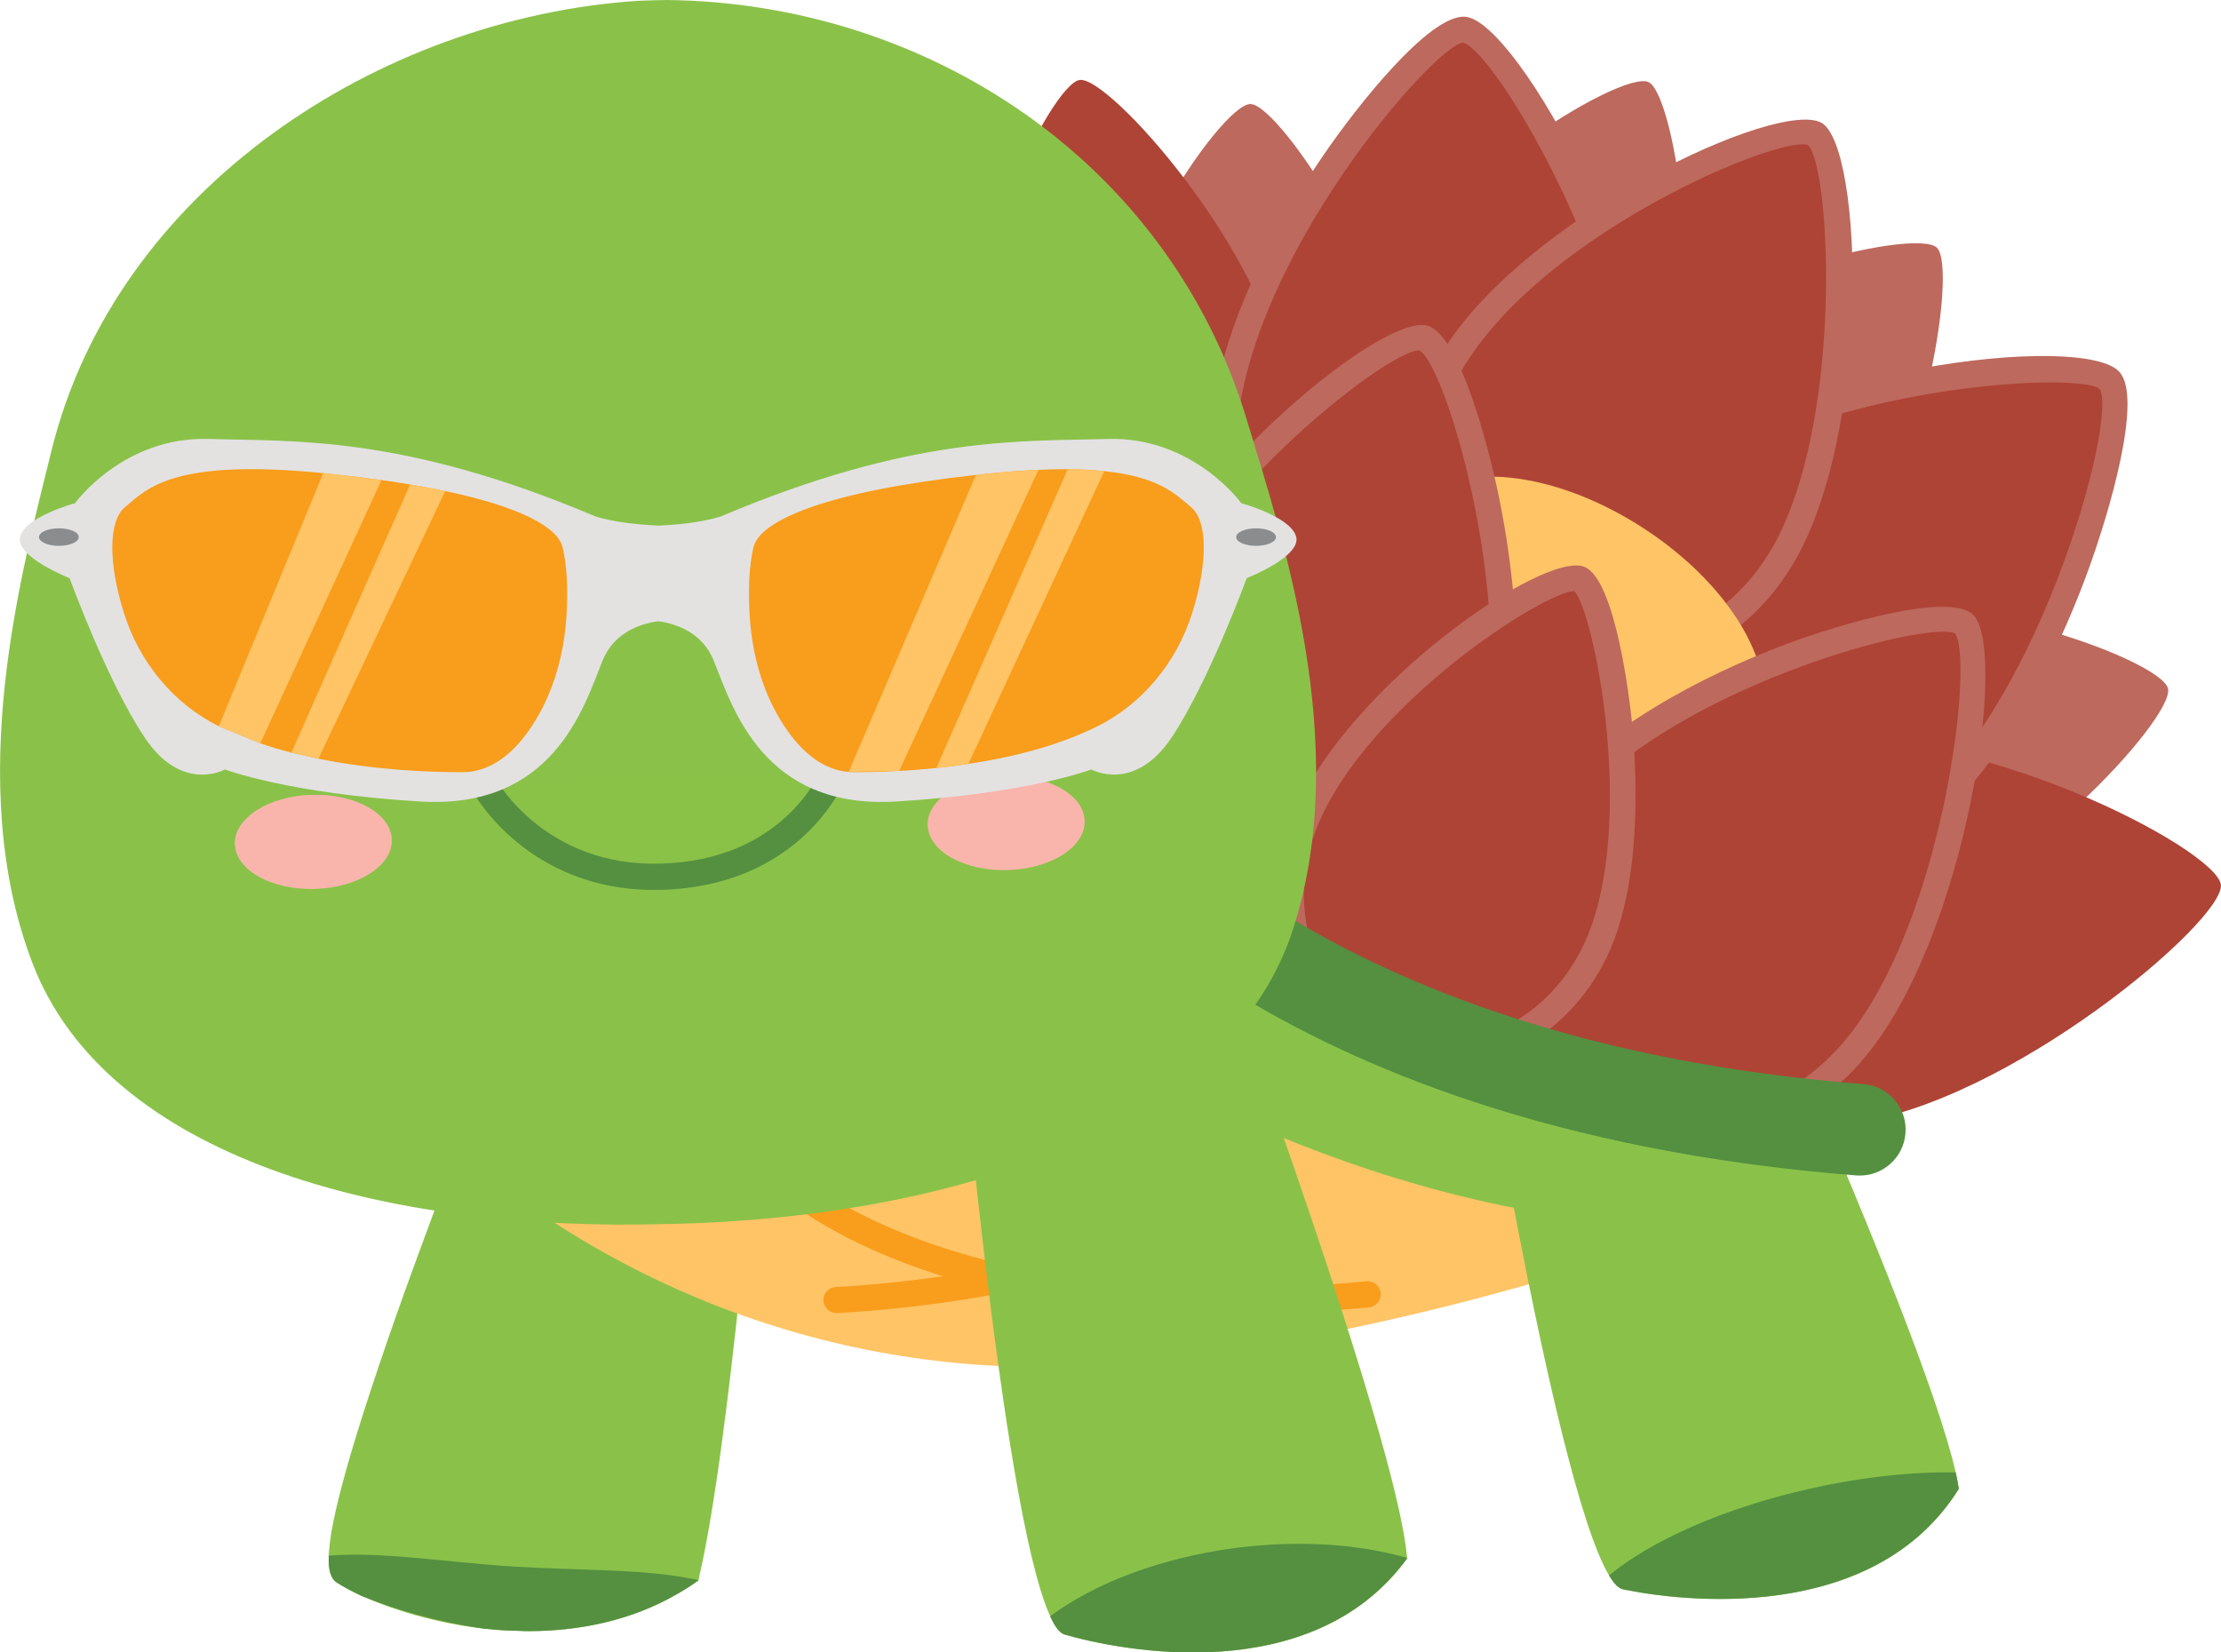 <?xml version="1.0" encoding="UTF-8"?>
<svg id="Layer_2" data-name="Layer 2" xmlns="http://www.w3.org/2000/svg" viewBox="0 0 169.71 126.29">
  <defs>
    <style>
      .cls-1 {
        fill: #e3e2e1;
      }

      .cls-1, .cls-2, .cls-3, .cls-4, .cls-5, .cls-6, .cls-7, .cls-8, .cls-9, .cls-10 {
        stroke-width: 0px;
      }

      .cls-2 {
        fill: #bd695d;
      }

      .cls-3 {
        fill: #fec466;
      }

      .cls-4 {
        fill: #ae4436;
      }

      .cls-5 {
        fill: #8ac249;
      }

      .cls-6 {
        fill: #f9b5ab;
      }

      .cls-7 {
        fill: #f99d1c;
      }

      .cls-8 {
        fill: #8b8c8e;
      }

      .cls-9 {
        fill: #549040;
      }

      .cls-10 {
        fill: #8ac147;
      }
    </style>
  </defs>
  <path class="cls-5" d="m57.97,83.28s-2.16,27.1-4.56,37.31c0,.06-.02.12-.04.18v.02c-.51.37-1.04.71-1.57,1.01-3.6,2.1-7.6,2.86-11.39,2.87-.22,0-.46,0-.68-.02-.6-.01-1.19-.03-1.76-.08h-.03c-.35-.03-.69-.06-1.04-.1h0c-3.67-.43-6.93-1.45-9.14-2.44-.06-.03-.11-.05-.17-.07-.79-.37-1.44-.73-1.91-1.04-.13-.09-.24-.23-.33-.41-.19-.36-.26-.92-.23-1.61,0-.14.01-.28.03-.43.11-1.61.73-4.18,1.63-7.28,1.25-4.22,3.02-9.41,4.87-14.47,3.74-10.28,7.7-20.03,7.7-20.03l18.63,6.59Z"/>
  <path class="cls-9" d="m53.37,120.77v.02c-.51.37-1.04.71-1.57,1.01-3.6,2.1-7.6,2.86-11.39,2.87-.22,0-.46,0-.68-.02-.6-.01-1.19-.03-1.76-.08h-.03c-.35-.03-.69-.06-1.04-.1h0c-3.49-.5-6.66-1.44-9.14-2.44-.06-.03-.11-.05-.17-.07-.79-.37-1.44-.73-1.91-1.04-.13-.09-.24-.23-.33-.41-.19-.36-.26-.92-.23-1.61,4.04-.33,8.89.5,14.06.83,5.33.33,10.21.16,14.2,1.04Z"/>
  <path class="cls-3" d="m85.31,104.23c12.01-1.05,27.07-4.07,45.63-10.54l-.91-33.45-31.53-11.49-31.2-2.43-35.19,39.04h0c14.24,13.58,33.6,20.58,53.2,18.86Z"/>
  <path class="cls-5" d="m149.68,113.79c-6.55,10.49-21.41,8.58-25.67,7.68-.34-.07-.69-.44-1.06-1.06-4.34-7.2-10.79-48.14-10.79-48.14l16.09-11.67s18.43,39.86,21.19,51.94c.1.46.18.88.24,1.26Z"/>
  <path class="cls-9" d="m149.68,113.79c-6.55,10.49-21.41,8.58-25.67,7.68-.34-.07-.69-.44-1.06-1.06,3.21-2.65,8.78-5.16,15.36-6.63,4.01-.9,7.84-1.3,11.13-1.24.1.46.18.88.24,1.26Z"/>
  <path class="cls-2" d="m107.81,32.92c.04,7.51-5.36,13.62-12.07,13.65s-12.17-6.02-12.21-13.53c-.06-10.69,9.74-25.07,12.01-25.09s12.22,14.97,12.27,24.96Z"/>
  <path class="cls-2" d="m144.36,70.5c-7.28,1.83-14.51-1.95-16.14-8.45s2.94-13.26,10.21-15.09c10.37-2.61,26.68,3.46,27.23,5.66s-11.61,15.44-21.3,17.88Z"/>
  <path class="cls-2" d="m140.03,45.57c-5.07,5.53-13.19,6.34-18.13,1.81-4.94-4.53-4.84-12.69.23-18.22,7.22-7.88,24.19-11.77,25.86-10.24s-1.21,19.28-7.96,26.65Z"/>
  <path class="cls-2" d="m126.69,34.07c-3.1,6.84-10.56,10.13-16.67,7.37s-8.55-10.55-5.45-17.39c4.41-9.74,19.32-18.72,21.39-17.78s4.85,18.7.73,27.8Z"/>
  <path class="cls-4" d="m141.4,85.87c-9.02,1.1-17.13-4.55-18.11-12.61s5.54-15.48,14.56-16.58c12.85-1.56,31.52,8.21,31.85,10.94s-16.3,16.79-28.31,18.25Z"/>
  <path class="cls-4" d="m98.11,29.13c1.08,7.43-3.43,14.23-10.06,15.19-6.64.96-12.89-4.28-13.97-11.7-1.54-10.58,6.18-26.18,8.42-26.51s14.17,13.13,15.61,23.02Z"/>
  <path class="cls-4" d="m125.59,35.33c-.7,9.56-8.46,16.78-17.32,16.13-8.86-.65-15.47-8.93-14.77-18.49,1-13.62,15.4-30.91,18.39-30.69s14.63,20.33,13.7,33.05Z"/>
  <path class="cls-2" d="m109.39,52.49c-.4,0-.8-.01-1.2-.04-4.57-.34-8.71-2.57-11.68-6.28-2.95-3.69-4.37-8.41-4.01-13.28.6-8.2,5.66-16.69,8.62-21.02,2.56-3.75,8.12-10.8,10.84-10.59,3.98.29,15.57,21.22,14.62,34.12l-1-.07,1,.07c-.36,4.88-2.46,9.33-5.92,12.55-3.17,2.95-7.14,4.54-11.28,4.54Zm2.4-49.23c-2.14.17-16.3,16.26-17.29,29.77-.32,4.37.95,8.59,3.58,11.89,2.61,3.27,6.26,5.24,10.26,5.53,4,.29,7.9-1.11,10.96-3.97,3.09-2.87,4.96-6.86,5.29-11.23h0c.91-12.33-10.23-31.34-12.8-31.99Z"/>
  <path class="cls-4" d="m147.21,62.04c-7.32,6.19-17.9,5.71-23.64-1.08-5.74-6.78-4.46-17.3,2.86-23.49,10.42-8.82,32.85-10.65,34.79-8.35s-4.27,24.68-14.01,32.92Z"/>
  <path class="cls-2" d="m135.58,67.38c-.28,0-.55,0-.83-.02-4.75-.22-8.99-2.26-11.95-5.76-2.96-3.5-4.27-8.02-3.69-12.74.57-4.69,2.94-9.01,6.67-12.17,10.18-8.61,33.56-11.36,36.2-8.23,1.72,2.03-.73,10.52-2.45,15.22-1.47,4.02-5.55,13.92-11.68,19.11-3.51,2.97-7.84,4.58-12.27,4.58Zm21.11-38.15c-6.95,0-21.6,2.22-29.61,9-3.35,2.83-5.47,6.69-5.98,10.88-.51,4.16.64,8.14,3.24,11.2,2.59,3.07,6.33,4.86,10.51,5.05,4.22.19,8.38-1.26,11.72-4.09h0c9.44-7.99,15.22-29.25,13.88-31.53-.36-.32-1.73-.51-3.75-.51Z"/>
  <path class="cls-4" d="m136.04,42.75c-4.55,7.46-13.84,10.08-20.75,5.87s-8.83-13.68-4.28-21.14c6.48-10.62,25.35-18.66,27.68-17.23,2.34,1.43,3.41,22.57-2.65,32.5Z"/>
  <path class="cls-2" d="m122.49,51.63c-2.67,0-5.33-.69-7.72-2.15-7.37-4.5-9.44-14.6-4.61-22.51,6.35-10.41,25.86-19.52,29.06-17.56,3.12,1.9,3.84,23.78-2.32,33.88h0c-3.26,5.35-8.85,8.35-14.41,8.35Zm15.24-40.6c-3.38,0-19.86,7.13-25.86,16.98-4.25,6.98-2.48,15.84,3.95,19.76,6.43,3.92,15.13,1.44,19.38-5.53,5.73-9.4,4.71-29.49,2.95-31.15-.1-.04-.24-.06-.41-.06Z"/>
  <ellipse class="cls-3" cx="120.73" cy="47.71" rx="8.8" ry="15.72" transform="translate(15.15 123.24) rotate(-57.14)"/>
  <path class="cls-4" d="m113.75,59.17c-2.73,8.67-11.21,13.73-18.96,11.29-7.75-2.43-11.81-11.44-9.09-20.11,3.88-12.35,20.49-25.32,23.11-24.5s8.57,21.77,4.94,33.32Z"/>
  <path class="cls-2" d="m98.79,72.07c-1.45,0-2.89-.22-4.3-.66-4.02-1.26-7.25-4.2-9.08-8.26-1.82-4.02-2.05-8.68-.66-13.1,3.8-12.09,20.77-26.28,24.36-25.15,2.36.74,4.56,8.77,5.49,13.4.79,3.94,2.38,13.9.1,21.17h0c-1.39,4.43-4.25,8.11-8.04,10.37-2.49,1.48-5.19,2.24-7.87,2.24Zm9.62-45.29c-2.42,0-18.02,12-21.75,23.87-1.24,3.96-1.04,8.11.58,11.68,1.6,3.53,4.39,6.08,7.86,7.17,3.47,1.09,7.22.6,10.55-1.39,3.37-2.01,5.91-5.29,7.15-9.25h0c3.53-11.22-2.19-30.82-4.33-32.08-.02,0-.04,0-.06,0Z"/>
  <path class="cls-4" d="m141.63,80.31c-5.89,6.92-15.68,8.27-21.86,3.01-6.18-5.26-6.42-15.14-.53-22.06,8.39-9.86,28.74-15.33,30.83-13.55s-.6,23.39-8.44,32.61Z"/>
  <path class="cls-2" d="m128.7,87.51c-3.47,0-6.85-1.12-9.58-3.44-6.59-5.61-6.88-16.14-.65-23.47,5.05-5.94,13.57-9.71,18.19-11.43,4.02-1.49,12.12-3.88,14.05-2.24,2.79,2.37-.37,24.66-8.33,34.02h0c-3.66,4.3-8.77,6.56-13.69,6.56Zm19.78-39.23c-4.38,0-21.07,4.9-28.48,13.61-5.52,6.49-5.33,15.75.42,20.65,5.75,4.9,14.93,3.6,20.45-2.89,7.62-8.96,10-29.23,8.52-31.23-.17-.09-.48-.14-.91-.14Z"/>
  <path class="cls-4" d="m122.2,72.02c-2.91,6.92-10.28,10.42-16.46,7.82-6.18-2.6-8.83-10.31-5.92-17.23,4.14-9.85,18.8-19.24,20.89-18.36s5.36,18.56,1.49,27.77Z"/>
  <path class="cls-7" d="m93.69,100.48c-26.59,0-35.91-10.68-36.34-11.19-.36-.42-.3-1.05.12-1.41.42-.36,1.05-.3,1.41.12.14.16,11.73,13.23,45.53,9.93.54-.06,1.04.35,1.09.9.05.55-.35,1.04-.9,1.09-3.92.38-7.56.55-10.92.55Z"/>
  <path class="cls-7" d="m63.92,100.36c-.53,0-.97-.42-1-.95-.03-.55.4-1.02.95-1.04.19,0,19.23-.94,25.63-6.63.41-.37,1.04-.33,1.41.08.37.41.33,1.04-.08,1.41-6.93,6.16-26.06,7.09-26.87,7.13-.01,0-.03,0-.05,0Z"/>
  <path class="cls-2" d="m110.01,81.7c-1.59,0-3.17-.31-4.67-.94-6.68-2.81-9.57-11.13-6.46-18.54,4.14-9.83,19.14-20.19,22.2-18.89,2.41,1.02,3.47,10.5,3.59,11.58.35,3.32.89,11.67-1.56,17.5h0c-1.5,3.57-4.17,6.41-7.5,7.99-1.82.87-3.73,1.3-5.61,1.3Zm10.29-36.52c-2.25,0-15.67,8.55-19.57,17.81-2.69,6.4-.27,13.54,5.39,15.92,2.72,1.15,5.79,1.03,8.64-.32,2.89-1.37,5.2-3.84,6.51-6.96h0c3.73-8.87.55-24.82-.97-26.45h0Z"/>
  <path class="cls-5" d="m107.52,119.07v.05c-7.29,10-21.99,7.02-26.16,5.81-.38-.11-.74-.59-1.11-1.4-3.77-8.13-7.18-48.53-7.18-48.53,8.76-5.44,20.31-1.39,23.75,8.34.4,1.14.81,2.28,1.21,3.45,2.47,7.09,5.01,14.71,6.85,20.98,1.44,4.89,2.44,8.96,2.64,11.31Z"/>
  <path class="cls-5" d="m84.85,80.41s22.84,14.51,47.84,13.23l5.64-7.17-45.84-16.52-7.63,10.45Z"/>
  <path class="cls-9" d="m107.51,119.07v.05c-7.29,10-21.99,7.02-26.16,5.81-.38-.11-.74-.59-1.11-1.4,3.41-2.52,8.4-4.45,14.1-5.21,4.87-.64,9.48-.31,13.17.75Z"/>
  <path class="cls-9" d="m142.12,89.85c-.09,0-.18,0-.28-.01-45.96-3.61-61.42-25.7-62.06-26.64-1.08-1.6-.67-3.78.94-4.86,1.6-1.08,3.76-.67,4.85.92.22.31,14.63,20.29,56.82,23.6,1.93.15,3.37,1.84,3.21,3.76-.14,1.83-1.68,3.23-3.49,3.23Z"/>
  <g>
    <path class="cls-5" d="m95.25,32.02C89.27,12.27,70.76.21,50.95,0c-.31,0-1.86.04-2.17.06C29.02,1.35,8.82,14.46,3.92,34.5c-2.2,8.98-6.75,25.25-1.44,39.11,5.7,14.88,26.93,20.6,48.58,19.94h0c.05,0,.11,0,.16,0,.05,0,.11,0,.16,0h0c21.65-.52,42.55-7.38,47.43-22.55,4.55-14.12-.88-30.12-3.56-38.97Z"/>
    <ellipse class="cls-4" cx="72.05" cy="50.61" rx="5.28" ry="7.03" transform="translate(-1.35 1.98) rotate(-1.56)"/>
    <g>
      <path class="cls-10" d="m36.97,59.98s3.98,7.29,13.53,7.03c10.11-.27,13.13-7.76,13.13-7.76"/>
      <path class="cls-9" d="m50,68.02c-9.67,0-13.73-7.25-13.9-7.56-.26-.48-.09-1.09.4-1.36.48-.26,1.09-.09,1.36.4.16.29,3.88,6.76,12.62,6.51,9.29-.25,12.11-6.85,12.23-7.13.21-.51.79-.76,1.3-.55.51.21.76.79.55,1.3-.13.33-3.39,8.09-14.03,8.38-.18,0-.36,0-.53,0Z"/>
    </g>
    <g>
      <ellipse class="cls-6" cx="23.94" cy="64.35" rx="6" ry="3.6" transform="translate(-1.74 .67) rotate(-1.56)"/>
      <ellipse class="cls-6" cx="76.88" cy="62.91" rx="6" ry="3.6" transform="translate(-1.68 2.11) rotate(-1.56)"/>
    </g>
  </g>
  <path class="cls-9" d="m31.26,55.16c-.23,0-.47-.08-.66-.24-5.49-4.76-10.25-1.15-10.46-1-.44.34-1.06.26-1.4-.17-.34-.44-.26-1.06.17-1.4.06-.05,6.28-4.77,13,1.06.42.36.46.99.1,1.41-.2.23-.48.34-.75.34Z"/>
  <path class="cls-9" d="m31.26,55.2c-.37,0-.73-.21-.9-.57-3.1-6.52-8.94-5.16-9.19-5.1-.53.13-1.08-.19-1.21-.73-.13-.53.19-1.08.72-1.21.07-.02,7.66-1.85,11.48,6.17.24.5.03,1.1-.47,1.33-.14.07-.29.1-.43.1Z"/>
  <g>
    <g>
      <path class="cls-1" d="m99.04,41.02c-.41-1.53-4.19-2.56-4.19-2.56,0,0-3.68-5.11-10.23-4.91-6.55.2-14.83-.31-29.56,5.93-1.54.47-3.44.64-4.77.69-1.33-.06-3.23-.22-4.77-.69-14.73-6.24-23.01-5.73-29.56-5.93-6.55-.2-10.23,4.91-10.23,4.91,0,0-3.78,1.02-4.19,2.56-.41,1.53,3.78,3.17,3.78,3.17,0,0,2.86,7.88,5.73,12.17,2.86,4.3,6.14,2.45,6.14,2.45,0,0,4.81,1.84,14.93,2.45,10.13.61,12.48-7.16,13.91-10.74.87-2.16,2.83-2.84,4.26-3.04,1.43.2,3.4.88,4.26,3.04,1.43,3.58,3.78,11.35,13.91,10.74,10.13-.61,14.93-2.45,14.93-2.45,0,0,3.27,1.84,6.14-2.45,2.86-4.3,5.73-12.17,5.73-12.17,0,0,4.19-1.64,3.78-3.17Z"/>
      <path class="cls-7" d="m43.3,46.82c-.14,2.71-.79,5.4-2.11,7.77-1.24,2.21-3.16,4.43-5.87,4.43-2.56,0-6.71-.16-10.99-1.03l-1.95-.44h-.01c-.84-.21-1.66-.45-2.48-.74l-3.17-1.3c-3.51-1.75-6.09-4.94-7.26-8.69-1.2-3.84-1.17-7,.08-8.05,1.74-1.47,3.73-3.73,15.16-2.61.16.02.32.03.49.05,1.41.15,2.73.31,3.96.48.77.11,1.49.22,2.19.34h.01c.95.16,1.84.33,2.67.5,5.8,1.22,8.61,2.79,8.97,4.3.33,1.39.41,3.09.31,4.99Z"/>
      <path class="cls-7" d="m91.11,46.82c-1.2,3.82-3.85,7.06-7.45,8.79-3.01,1.45-6.45,2.3-9.66,2.77-.84.14-1.66.24-2.45.32-1,.1-1.95.18-2.84.22-1.33.08-2.5.1-3.46.1-.13,0-.27,0-.4-.02-2.5-.2-4.29-2.31-5.47-4.41-1.33-2.37-1.97-5.06-2.11-7.77-.1-1.9-.02-3.6.3-4.99.51-2.09,5.7-4.29,17-5.53.26-.03.53-.06.8-.09,1.47-.15,2.79-.25,3.98-.3.81-.04,1.55-.05,2.24-.05,1.06.01,1.98.06,2.79.15,4.19.43,5.48,1.78,6.64,2.76,1.25,1.05,1.29,4.21.09,8.05Z"/>
      <path class="cls-3" d="m29.15,36.69l-9.26,20.12-3.17-1.3,7.98-19.35c.16.02.32.03.49.05,1.41.15,2.73.31,3.96.48Z"/>
      <path class="cls-3" d="m34.02,37.53l-9.69,20.46-1.95-.44h-.01l-.09-.05,9.06-20.47h.01c.95.16,1.84.33,2.67.5Z"/>
      <path class="cls-3" d="m68.71,58.92l10.64-23.01c-1.19.05-2.51.15-3.98.3-.27.03-.54.06-.8.09l-9.72,22.7,3.86-.08Z"/>
      <path class="cls-3" d="m84.38,36.01l-10.38,22.37c-.84.14-1.66.24-2.45.32l10.04-22.84c1.06.01,1.98.06,2.79.15Z"/>
    </g>
    <ellipse class="cls-8" cx="4.5" cy="41.05" rx="1.52" ry=".67"/>
    <ellipse class="cls-8" cx="95.98" cy="41.05" rx="1.52" ry=".67"/>
  </g>
</svg>